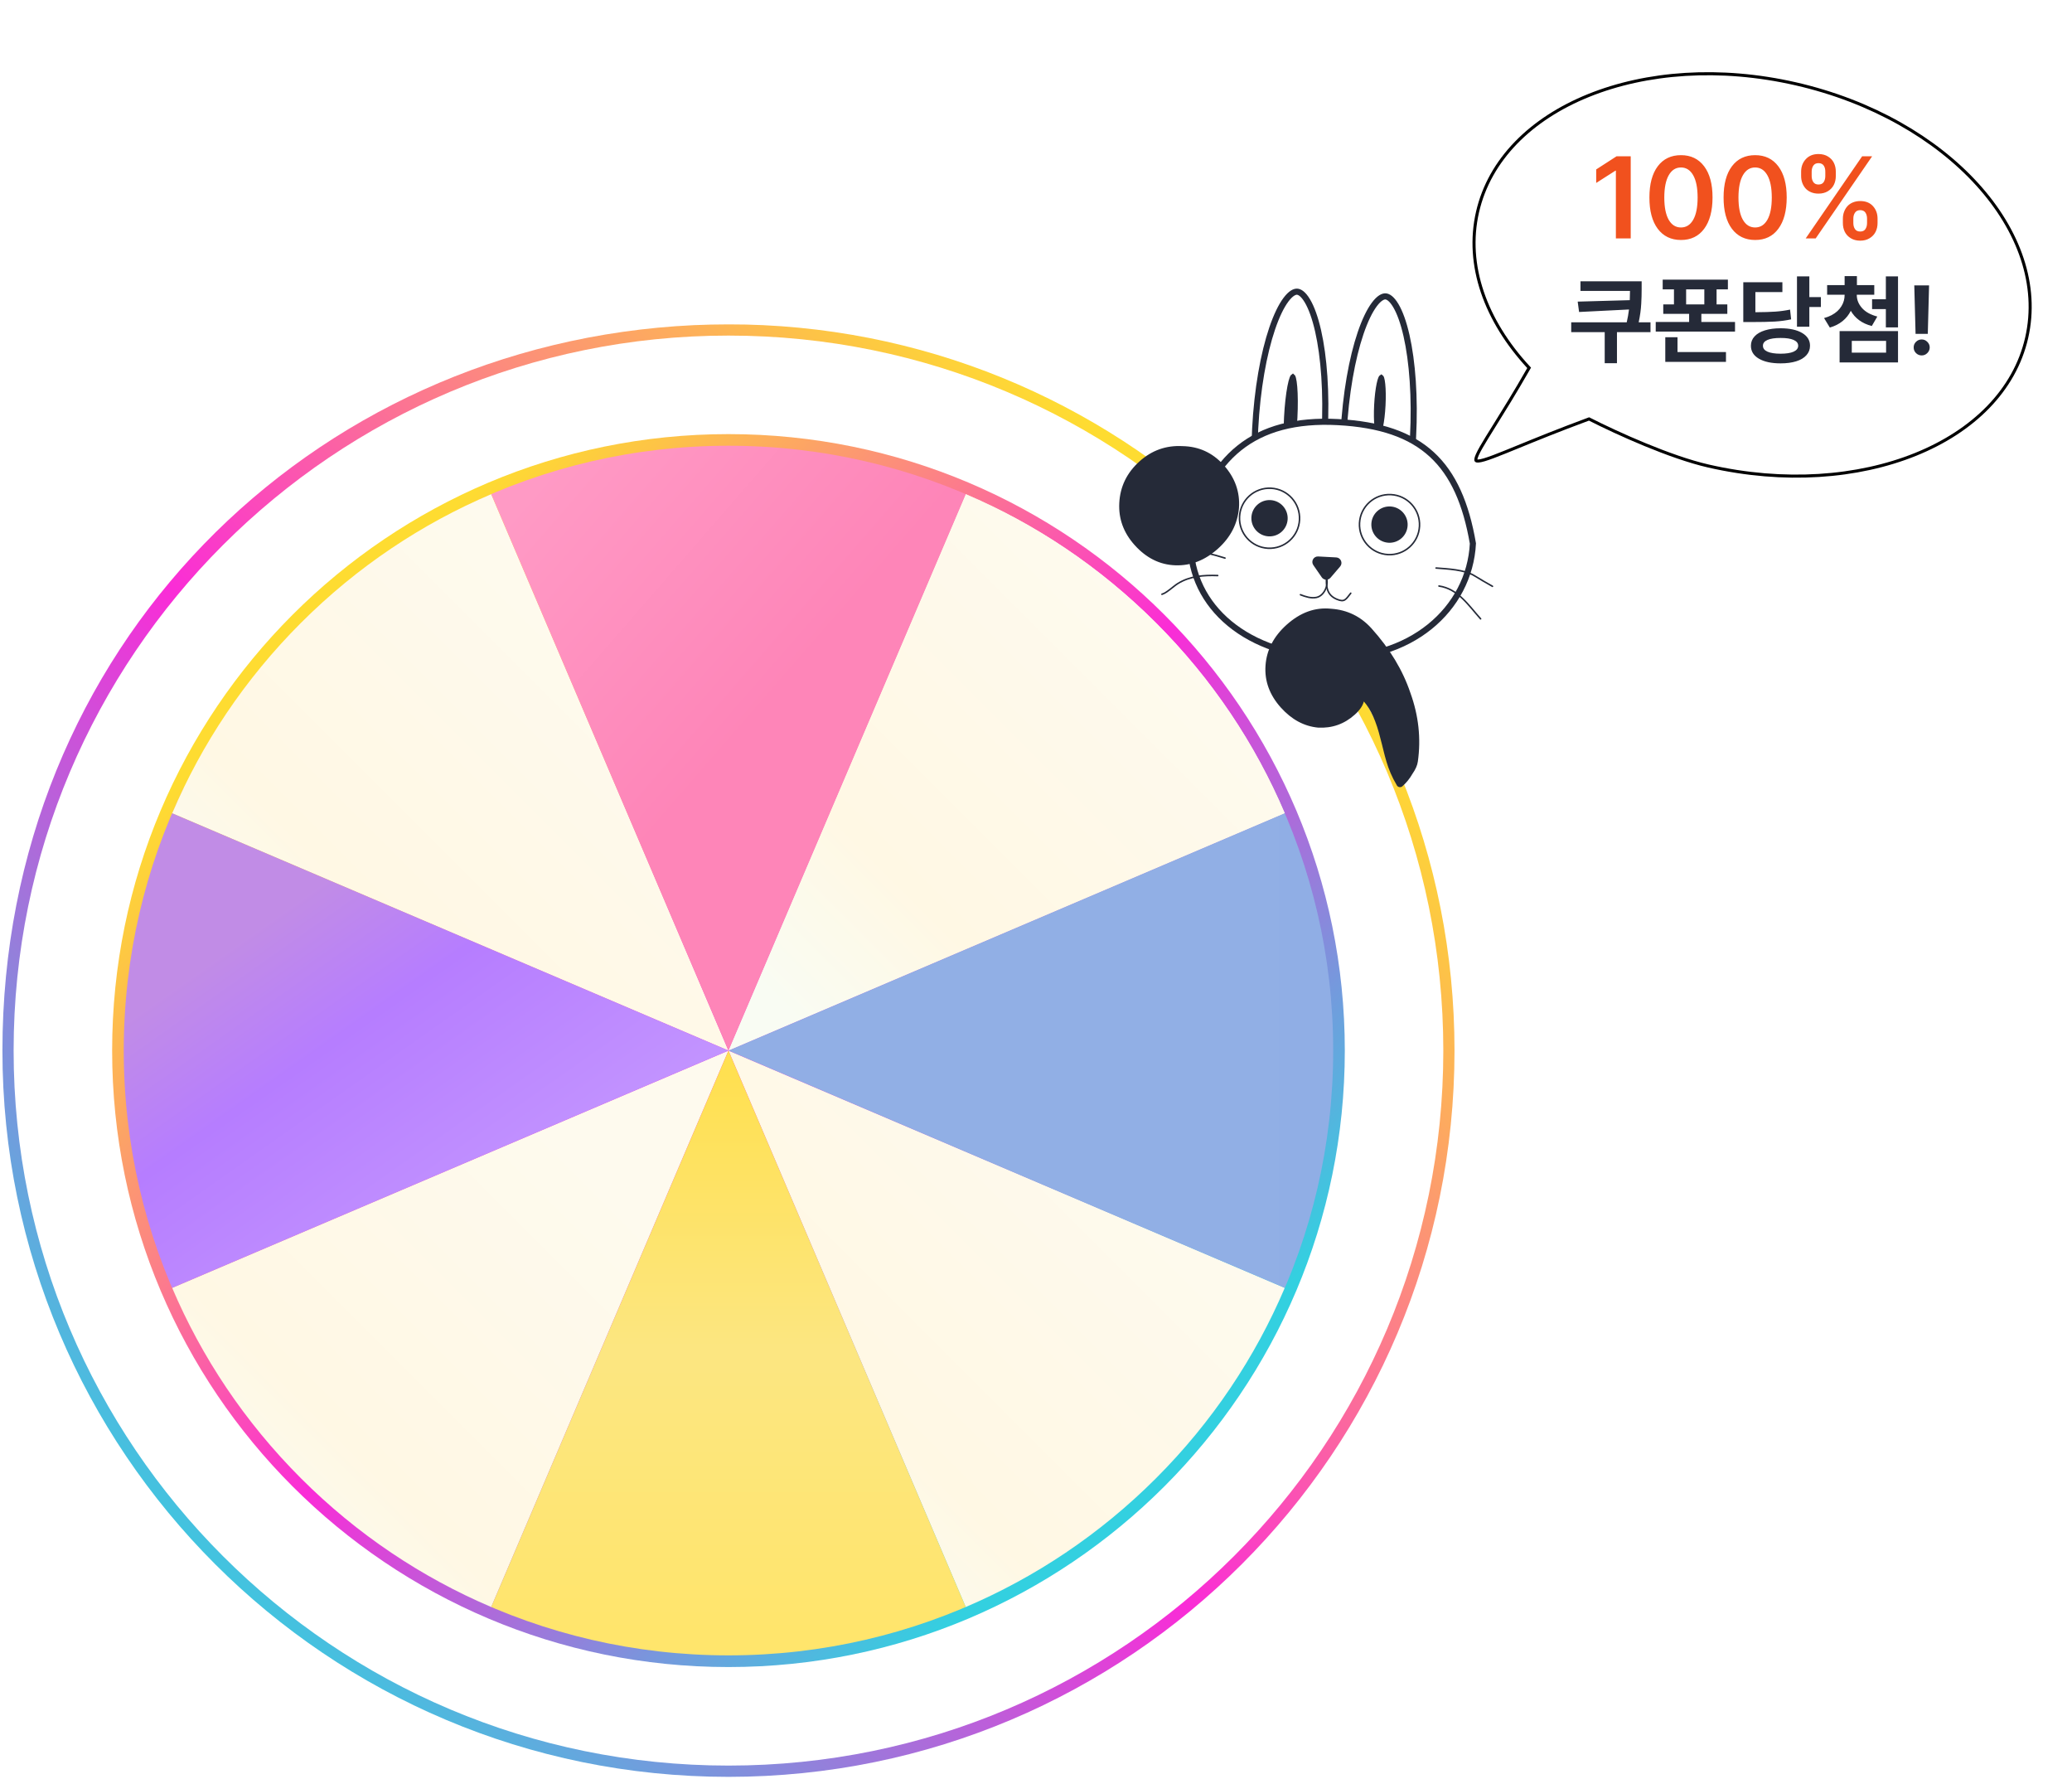 <svg width="678" height="582" viewBox="0 0 678 582" fill="none" xmlns="http://www.w3.org/2000/svg">
<path d="M475.943 343.696C475.943 474.904 369.575 581.294 238.367 581.294C107.16 581.294 0.793 474.904 0.793 343.696C0.793 212.489 101.048 112.326 226.989 106.373C230.767 106.213 234.567 106.121 238.367 106.121C242.168 106.121 245.969 106.19 249.746 106.373C375.665 112.326 475.943 216.289 475.943 343.696Z" fill="url(#paint0_linear_3215_7034)"/>
<path d="M238.369 577.607C367.554 577.607 472.281 472.881 472.281 343.695C472.281 214.51 367.554 109.784 238.369 109.784C109.183 109.784 4.457 214.51 4.457 343.695C4.457 472.881 109.183 577.607 238.369 577.607Z" fill="white"/>
<path d="M238.372 545.371C349.755 545.371 440.048 455.078 440.048 343.694C440.048 232.312 349.755 142.018 238.372 142.018C126.989 142.018 36.695 232.312 36.695 343.694C36.695 455.078 126.989 545.371 238.372 545.371Z" fill="url(#paint1_linear_3215_7034)"/>
<path d="M378.275 483.605C396.727 465.151 410.762 443.951 420.4 421.332L238.367 343.697L316.002 525.73C338.622 516.092 359.822 502.057 378.275 483.605Z" fill="url(#paint2_linear_3215_7034)"/>
<path d="M98.461 483.605C116.915 502.057 138.115 516.092 160.734 525.73L238.369 343.697L56.336 421.332C65.975 443.951 80.009 465.151 98.461 483.605Z" fill="url(#paint3_linear_3215_7034)"/>
<path d="M378.275 203.789C359.822 185.336 338.622 171.302 316.002 161.664L238.367 343.697L420.4 266.062C410.762 243.442 396.727 222.242 378.275 203.789Z" fill="url(#paint4_linear_3215_7034)"/>
<path d="M98.461 203.789C80.009 222.242 65.975 243.442 56.336 266.062L238.369 343.697L160.734 161.664C138.115 171.302 116.915 185.336 98.461 203.789Z" fill="url(#paint5_linear_3215_7034)"/>
<path d="M378.275 203.789C359.822 185.336 338.622 171.302 316.002 161.664L238.367 343.697L420.4 266.062C410.762 243.442 396.727 222.242 378.275 203.789Z" fill="url(#paint6_linear_3215_7034)"/>
<path d="M416.6 429.732C429.192 403.724 436.243 374.534 436.243 343.695C436.243 312.856 429.192 283.666 416.6 257.658C417.951 260.428 419.21 263.244 420.424 266.06L238.391 343.695L420.424 421.33C419.21 424.145 417.951 426.962 416.6 429.732Z" fill="url(#paint7_linear_3215_7034)"/>
<path d="M60.139 257.658C47.548 283.666 40.496 312.856 40.496 343.695C40.496 374.534 47.548 403.724 60.139 429.732C58.789 426.962 57.529 424.145 56.316 421.33L238.349 343.695L56.339 266.06C57.552 263.244 58.812 260.428 60.162 257.658H60.139Z" fill="url(#paint8_linear_3215_7034)"/>
<path d="M324.406 165.464C298.398 152.872 269.208 145.82 238.369 145.82C207.531 145.82 178.34 152.872 152.332 165.464C155.102 164.136 157.918 162.854 160.734 161.64L238.369 343.674L316.004 161.663C318.82 162.877 321.636 164.136 324.406 165.486V165.464Z" fill="url(#paint9_linear_3215_7034)"/>
<path d="M316.004 525.73L238.369 343.697L160.734 525.73C157.918 524.517 155.102 523.258 152.332 521.906C178.34 534.498 207.531 541.55 238.369 541.55C269.208 541.55 298.398 534.498 324.406 521.906C321.636 523.258 318.82 524.517 316.004 525.73Z" fill="url(#paint10_linear_3215_7034)"/>
<g clip-path="url(#clip0_3215_7034)">
<path d="M419.722 186.343C418.927 186.3 417.731 185.646 416.358 183.34C415.033 181.112 413.827 177.791 412.858 173.528C410.927 165.032 410.044 153.27 410.718 140.28C411.392 127.291 413.489 115.687 416.289 107.442C417.694 103.305 419.238 100.13 420.786 98.055C422.39 95.907 423.647 95.383 424.442 95.426C425.237 95.468 426.433 96.122 427.806 98.429C429.131 100.656 430.337 103.977 431.306 108.24C433.237 116.736 434.12 128.499 433.446 141.488C432.771 154.477 430.675 166.081 427.875 174.326C426.47 178.463 424.927 181.638 423.378 183.713C421.774 185.861 420.517 186.385 419.722 186.343Z" fill="white" stroke="#252A38" stroke-width="2"/>
<path d="M421.979 149.505C421.784 150.014 421.672 150.101 421.648 150.115C421.626 150.098 421.523 150 421.382 149.474C421.217 148.859 421.068 147.9 420.959 146.618C420.743 144.07 420.706 140.501 420.912 136.528C421.118 132.555 421.525 129.01 422.004 126.499C422.245 125.235 422.492 124.297 422.72 123.704C422.915 123.195 423.027 123.108 423.051 123.093C423.073 123.11 423.175 123.209 423.317 123.735C423.482 124.35 423.631 125.309 423.74 126.591C423.956 129.139 423.993 132.708 423.787 136.681C423.581 140.654 423.174 144.199 422.695 146.71C422.454 147.973 422.206 148.912 421.979 149.505Z" fill="#252A38" stroke="#252A38" stroke-width="1.5"/>
<path d="M448.652 187.879C447.856 187.837 446.661 187.183 445.288 184.876C443.963 182.649 442.757 179.327 441.788 175.065C439.857 166.568 438.973 154.806 439.648 141.817C440.322 128.827 442.419 117.224 445.219 108.979C446.624 104.842 448.167 101.667 449.716 99.592C451.32 97.444 452.577 96.92 453.372 96.962C454.167 97.004 455.363 97.658 456.735 99.965C458.061 102.192 459.267 105.514 460.235 109.776C462.166 118.273 463.05 130.035 462.376 143.025C461.701 156.014 459.604 167.618 456.804 175.863C455.4 179.999 453.856 183.175 452.308 185.249C450.704 187.398 449.447 187.921 448.652 187.879Z" fill="white" stroke="#252A38" stroke-width="2"/>
<path d="M451.286 141.361C451.137 141.708 451.051 141.767 451.033 141.776C451.015 141.765 450.936 141.697 450.824 141.337C450.694 140.917 450.574 140.261 450.484 139.386C450.305 137.645 450.26 135.209 450.4 132.498C450.541 129.787 450.839 127.369 451.197 125.657C451.377 124.796 451.564 124.157 451.737 123.753C451.886 123.407 451.972 123.348 451.99 123.338C452.008 123.35 452.087 123.417 452.199 123.777C452.329 124.197 452.449 124.853 452.539 125.729C452.718 127.469 452.763 129.905 452.623 132.616C452.482 135.327 452.184 137.745 451.826 139.457C451.646 140.318 451.459 140.957 451.286 141.361Z" fill="#252A38" stroke="#252A38" stroke-width="1.5"/>
<path d="M481.964 177.805C480.847 199.317 461.376 216.528 433.772 215.061C406.167 213.594 388.458 196.858 389.575 175.346C395.406 149.756 410.163 136.624 437.767 138.091C465.372 139.558 477.464 151.666 481.964 177.805Z" fill="white" stroke="#252A38" stroke-width="2"/>
<path d="M454.166 181.439C459.587 181.727 464.209 177.566 464.49 172.146C464.772 166.725 460.606 162.097 455.185 161.809C449.765 161.521 445.143 165.682 444.862 171.103C444.58 176.523 448.746 181.151 454.166 181.439Z" stroke="#252A38" stroke-width="0.5"/>
<path d="M454.377 177.305C457.515 177.472 460.191 175.063 460.354 171.925C460.517 168.787 458.105 166.107 454.967 165.941C451.829 165.774 449.153 168.183 448.99 171.321C448.827 174.459 451.239 177.138 454.377 177.305Z" fill="#252A38" stroke="#252A38" stroke-width="0.5"/>
<path d="M414.905 179.352C420.325 179.64 424.947 175.48 425.228 170.059C425.51 164.638 421.344 160.011 415.924 159.723C410.503 159.435 405.881 163.595 405.6 169.016C405.318 174.437 409.484 179.064 414.905 179.352Z" stroke="#252A38" stroke-width="0.5"/>
<path d="M415.119 175.22C418.257 175.387 420.933 172.978 421.096 169.84C421.259 166.701 418.847 164.022 415.709 163.855C412.571 163.689 409.895 166.097 409.732 169.236C409.569 172.374 411.981 175.053 415.119 175.22Z" fill="#252A38" stroke="#252A38" stroke-width="0.5"/>
<path d="M435.168 188.857L438.327 185.17C439.165 184.192 438.515 182.678 437.229 182.61L431.31 182.295C430.024 182.227 429.221 183.664 429.953 184.725L432.713 188.727C433.291 189.565 434.506 189.63 435.168 188.857Z" fill="#252A38" stroke="#252A38" stroke-width="0.5"/>
<path d="M400.844 182.574C393.069 180.186 385.552 178.339 378.319 182.628" stroke="#252A38" stroke-width="0.5" stroke-linecap="round"/>
<path d="M398.459 188.29C393.846 188.126 389.36 188.441 385.369 190.931C383.891 191.854 381.767 193.981 380.207 194.411" stroke="#252A38" stroke-width="0.5" stroke-linecap="round"/>
<path d="M469.91 185.827C473.582 186.115 479.244 186.333 482.499 188.373C484.386 189.557 486.479 190.741 488.368 191.814" stroke="#252A38" stroke-width="0.5" stroke-linecap="round"/>
<path d="M470.859 191.718C477.099 192.596 480.646 198.191 484.483 202.452" stroke="#252A38" stroke-width="0.5" stroke-linecap="round"/>
<path d="M433.417 187.79C435.322 190.119 433.749 194.832 430.775 195.448C429.023 195.811 427.124 195.187 425.534 194.561" stroke="#252A38" stroke-width="0.5" stroke-linecap="round"/>
<path d="M434.066 188.507C433.892 191.87 434.086 194.645 437.441 196.047C439.989 197.113 440.342 196.138 441.994 194.064" stroke="#252A38" stroke-width="0.5" stroke-linecap="round"/>
<path d="M398.545 179.496C394.321 183.298 389.674 185.112 384.602 184.938C379.531 184.765 375.092 182.564 371.285 178.335C367.66 174.308 365.981 169.713 366.249 164.55C366.527 159.196 368.727 154.664 372.85 150.952C376.873 147.331 381.561 145.663 386.914 145.948C392.277 146.041 396.772 148.101 400.397 152.129C404.113 156.257 405.787 160.947 405.418 166.2C404.959 171.353 402.668 175.784 398.545 179.496ZM457.107 256.981C453.623 251.088 453.222 247.112 451.689 241.566C450.346 236.03 448.543 232.004 446.277 229.487C445.916 230.906 444.93 232.339 443.321 233.787C439.902 236.865 435.898 238.282 431.31 238.038C426.731 237.603 422.674 235.422 419.139 231.496C415.423 227.368 413.745 222.773 414.103 217.711C414.462 212.649 416.753 208.217 420.977 204.415C425.502 200.342 430.386 198.588 435.629 199.154C440.882 199.529 445.276 201.68 448.81 205.607C454.792 212.252 459.029 219.283 461.519 226.702C464.201 234.13 465.012 241.603 463.95 249.12C463.79 250.358 463.192 251.716 462.157 253.195C461.313 254.684 460.237 256.017 458.93 257.194C458.234 257.82 457.38 257.441 457.107 256.981Z" fill="#252A38"/>
</g>
<g filter="url(#filter0_d_3215_7034)">
<path d="M660.654 104.63C652.685 139.422 605.783 158.365 555.894 146.939C543.366 144.07 526.016 136.217 516.939 131.601C467.909 149.721 473.402 155.233 496.747 114.408C482.669 99.152 475.958 80.86 479.99 63.254C487.958 28.461 534.861 9.518 584.75 20.944C634.639 32.37 668.622 69.837 660.654 104.63Z" fill="white"/>
<path d="M517.166 131.156L516.971 131.057L516.766 131.132C507.013 134.736 499.414 137.843 493.689 140.183C492.212 140.787 490.861 141.339 489.629 141.836C486.619 143.051 484.342 143.926 482.707 144.409C481.888 144.65 481.256 144.785 480.787 144.82C480.298 144.857 480.09 144.778 480.014 144.717C479.974 144.685 479.891 144.597 479.926 144.259C479.962 143.918 480.112 143.431 480.406 142.769C480.991 141.452 482.066 139.601 483.585 137.127C484.293 135.972 485.095 134.686 485.983 133.263C488.886 128.607 492.708 122.479 497.181 114.656L497.363 114.338L497.115 114.068C483.112 98.896 476.492 80.766 480.477 63.365C484.415 46.172 497.983 32.845 516.837 25.231C535.689 17.617 559.781 15.739 584.638 21.432C609.495 27.124 630.369 39.301 644.028 54.36C657.688 69.421 664.104 87.325 660.166 104.518C656.229 121.711 642.661 135.038 623.807 142.653C604.955 150.266 580.863 152.145 556.006 146.452C543.54 143.597 526.237 135.768 517.166 131.156Z" stroke="black"/>
</g>
<path d="M533.605 51.127V78H528.75V55.838H528.593L522.308 59.853V55.431L528.973 51.127H533.605ZM550.05 78.512C546.804 78.503 544.267 77.278 542.439 74.838C540.62 72.397 539.714 68.981 539.723 64.59C539.723 60.216 540.633 56.817 542.452 54.394C544.28 51.971 546.813 50.76 550.05 50.76C553.277 50.76 555.806 51.976 557.634 54.407C559.462 56.831 560.376 60.225 560.376 64.59C560.367 68.99 559.453 72.41 557.634 74.851C555.823 77.291 553.295 78.512 550.05 78.512ZM544.591 64.59C544.591 67.774 545.072 70.21 546.034 71.898C546.997 73.578 548.335 74.418 550.05 74.418C551.755 74.418 553.089 73.578 554.052 71.898C555.014 70.21 555.495 67.774 555.495 64.59C555.486 61.423 555.001 59 554.038 57.32C553.076 55.632 551.747 54.788 550.05 54.788C548.344 54.788 547.01 55.632 546.047 57.32C545.085 59 544.6 61.423 544.591 64.59ZM574.319 78.512C571.074 78.503 568.537 77.278 566.709 74.838C564.889 72.397 563.984 68.981 563.992 64.59C563.992 60.216 564.902 56.817 566.722 54.394C568.55 51.971 571.082 50.76 574.319 50.76C577.547 50.76 580.075 51.976 581.903 54.407C583.732 56.831 584.646 60.225 584.646 64.59C584.637 68.99 583.723 72.41 581.903 74.851C580.093 77.291 577.564 78.512 574.319 78.512ZM568.861 64.59C568.861 67.774 569.342 70.21 570.304 71.898C571.266 73.578 572.605 74.418 574.319 74.418C576.025 74.418 577.359 73.578 578.321 71.898C579.283 70.21 579.765 67.774 579.765 64.59C579.756 61.423 579.27 59 578.308 57.32C577.346 55.632 576.016 54.788 574.319 54.788C572.613 54.788 571.279 55.632 570.317 57.32C569.355 59 568.869 61.423 568.861 64.59ZM603.024 71.544C603.024 70.757 603.151 70.018 603.404 69.327C603.658 68.627 604.017 68.014 604.48 67.49C604.953 66.956 605.552 66.536 606.278 66.23C607.013 65.924 607.822 65.771 608.705 65.771C610.481 65.771 611.868 66.322 612.865 67.424C613.871 68.526 614.374 69.9 614.374 71.544V72.961C614.374 74.02 614.16 74.982 613.731 75.848C613.302 76.705 612.651 77.401 611.776 77.934C610.901 78.468 609.878 78.735 608.705 78.735C607.516 78.735 606.483 78.468 605.609 77.934C604.734 77.401 604.082 76.705 603.654 75.848C603.234 74.982 603.024 74.02 603.024 72.961V71.544ZM589.364 57.583V56.166C589.364 54.53 589.876 53.161 590.899 52.059C591.923 50.948 593.305 50.392 595.046 50.392C596.244 50.392 597.276 50.659 598.142 51.193C599.017 51.726 599.665 52.422 600.084 53.279C600.504 54.136 600.714 55.099 600.714 56.166V57.583C600.714 58.641 600.5 59.604 600.071 60.47C599.643 61.327 598.991 62.022 598.116 62.556C597.25 63.081 596.227 63.343 595.046 63.343C594.145 63.343 593.331 63.19 592.605 62.884C591.879 62.578 591.28 62.162 590.808 61.637C590.344 61.104 589.985 60.492 589.732 59.8C589.487 59.109 589.364 58.37 589.364 57.583ZM590.86 78L609.335 51.127H612.602L594.127 78H590.86ZM592.815 57.583C592.815 58.37 592.994 59.031 593.353 59.564C593.712 60.098 594.276 60.365 595.046 60.365C595.824 60.365 596.389 60.102 596.738 59.577C597.097 59.044 597.276 58.379 597.276 57.583V56.166C597.276 55.79 597.241 55.448 597.171 55.142C597.101 54.827 596.983 54.534 596.817 54.263C596.66 53.983 596.428 53.764 596.122 53.607C595.824 53.45 595.466 53.371 595.046 53.371C594.285 53.371 593.721 53.642 593.353 54.184C592.994 54.727 592.815 55.387 592.815 56.166V57.583ZM606.448 72.961C606.448 73.749 606.628 74.409 606.986 74.943C607.345 75.476 607.918 75.743 608.705 75.743C609.484 75.743 610.048 75.476 610.398 74.943C610.757 74.409 610.936 73.749 610.936 72.961V71.544C610.936 71.168 610.897 70.827 610.818 70.521C610.748 70.206 610.63 69.913 610.464 69.642C610.306 69.362 610.074 69.143 609.768 68.986C609.471 68.828 609.116 68.749 608.705 68.749C607.936 68.749 607.367 69.02 607 69.563C606.632 70.097 606.448 70.757 606.448 71.544V72.961Z" fill="#F1511E"/>
<path d="M537.182 92.033V94.597C537.174 95.621 537.163 96.412 537.149 96.972C537.141 97.532 537.108 98.313 537.049 99.315C536.998 100.309 536.902 101.308 536.762 102.309C536.622 103.311 536.438 104.357 536.209 105.448H540.077V108.663H529.104V118.818H525.093V108.663H514.132V105.448H532.298C532.622 104.048 532.869 102.648 533.038 101.249L516.707 102.066L516.254 98.674L533.292 98.199C533.329 97.492 533.355 96.486 533.37 95.182H517.16V92.033H537.182ZM565.402 91.481V94.674H561.7V99.591H565.214V102.685H556.717V105.337H567.733V108.475H541.788V105.337H552.717V102.685H544.252V99.591H547.755V94.674H544.065V91.481H565.402ZM544.915 118.387V110.32H548.915V115.171H564.772V118.387H544.915ZM551.733 99.591H557.689V94.674H551.733V99.591ZM592.052 90.42V97.193H595.831V100.431H592.052V106.895H588.008V90.42H592.052ZM570.439 105.359V92.343H583.235V95.547H574.395V102.144C577.12 102.129 579.305 102.063 580.947 101.945C582.597 101.827 584.196 101.606 585.743 101.282L586.097 104.475C584.424 104.836 582.649 105.076 580.771 105.193C578.899 105.304 576.244 105.359 572.804 105.359H570.439ZM572.936 113.105C572.936 111.926 573.334 110.906 574.13 110.044C574.925 109.182 576.052 108.527 577.511 108.077C578.977 107.621 580.697 107.392 582.671 107.392C585.625 107.4 587.964 107.912 589.688 108.928C591.411 109.937 592.273 111.33 592.273 113.105C592.273 114.306 591.879 115.341 591.091 116.21C590.31 117.087 589.198 117.75 587.754 118.199C586.318 118.648 584.623 118.873 582.671 118.873C579.68 118.88 577.308 118.372 575.555 117.348C573.802 116.324 572.929 114.91 572.936 113.105ZM576.87 113.105C576.863 113.959 577.36 114.608 578.362 115.05C579.364 115.492 580.8 115.713 582.671 115.713C584.498 115.713 585.909 115.492 586.903 115.05C587.898 114.6 588.399 113.952 588.406 113.105C588.399 112.273 587.898 111.639 586.903 111.204C585.909 110.77 584.498 110.556 582.671 110.564C580.8 110.556 579.364 110.77 578.362 111.204C577.36 111.639 576.863 112.273 576.87 113.105ZM607.576 96.497C607.576 98.059 608.147 99.484 609.289 100.773C610.43 102.055 612.099 102.983 614.294 103.558L612.493 106.652C610.887 106.239 609.506 105.606 608.349 104.751C607.2 103.897 606.291 102.873 605.62 101.68C604.979 102.983 604.081 104.107 602.924 105.05C601.775 105.985 600.386 106.689 598.758 107.16L596.869 104.055C597.767 103.812 598.589 103.495 599.333 103.105C600.077 102.707 600.71 102.265 601.233 101.779C601.756 101.293 602.195 100.762 602.548 100.188C602.909 99.606 603.174 99.009 603.344 98.398C603.513 97.779 603.598 97.145 603.598 96.497V96.42H597.874V93.282H603.598V90.32H607.62V93.282H613.3V96.42H607.576V96.497ZM601.952 118.564V108.32H621.068V118.564H601.952ZM605.941 115.37H617.167V111.514H605.941V115.37ZM612.581 101.127V97.912H617.09V90.42H621.068V107.105H617.09V101.127H612.581ZM631.232 93.37L630.812 109.227H626.812L626.392 93.37H631.232ZM626.194 113.657C626.186 112.943 626.44 112.331 626.956 111.823C627.472 111.308 628.094 111.05 628.823 111.05C629.523 111.05 630.131 111.308 630.647 111.823C631.17 112.331 631.435 112.943 631.442 113.657C631.435 114.379 631.17 114.998 630.647 115.514C630.131 116.022 629.523 116.276 628.823 116.276C628.094 116.276 627.472 116.022 626.956 115.514C626.44 114.998 626.186 114.379 626.194 113.657Z" fill="#252A38"/>
<defs>
<filter id="filter0_d_3215_7034" x="468.832" y="10.616" width="208.98" height="158.651" filterUnits="userSpaceOnUse" color-interpolation-filters="sRGB">
<feFlood flood-opacity="0" result="BackgroundImageFix"/>
<feColorMatrix in="SourceAlpha" type="matrix" values="0 0 0 0 0 0 0 0 0 0 0 0 0 0 0 0 0 0 127 0" result="hardAlpha"/>
<feOffset dx="3" dy="6"/>
<feGaussianBlur stdDeviation="6.5"/>
<feComposite in2="hardAlpha" operator="out"/>
<feColorMatrix type="matrix" values="0 0 0 0 0 0 0 0 0 0 0 0 0 0 0 0 0 0 0.15 0"/>
<feBlend mode="normal" in2="BackgroundImageFix" result="effect1_dropShadow_3215_7034"/>
<feBlend mode="normal" in="SourceGraphic" in2="effect1_dropShadow_3215_7034" result="shape"/>
</filter>
<linearGradient id="paint0_linear_3215_7034" x1="399.933" y1="182.131" x2="58.624" y2="523.44" gradientUnits="userSpaceOnUse">
<stop stop-color="#FEDC31"/>
<stop offset="0.09" stop-color="#FDC347"/>
<stop offset="0.27" stop-color="#FC8682"/>
<stop offset="0.52" stop-color="#FA2CD7"/>
<stop offset="0.76" stop-color="#987CDB"/>
<stop offset="1" stop-color="#33D0E0"/>
</linearGradient>
<linearGradient id="paint1_linear_3215_7034" x1="104.532" y1="209.854" x2="368.457" y2="473.78" gradientUnits="userSpaceOnUse">
<stop stop-color="#FEDC31"/>
<stop offset="0.09" stop-color="#FDC347"/>
<stop offset="0.27" stop-color="#FC8682"/>
<stop offset="0.52" stop-color="#FA2CD7"/>
<stop offset="0.76" stop-color="#987CDB"/>
<stop offset="1" stop-color="#33D0E0"/>
</linearGradient>
<linearGradient id="paint2_linear_3215_7034" x1="379.145" y1="384.952" x2="254.21" y2="509.887" gradientUnits="userSpaceOnUse">
<stop stop-color="#FEFAEE"/>
<stop offset="0.68" stop-color="#FFF8E4"/>
<stop offset="1" stop-color="#F9FCF3"/>
</linearGradient>
<linearGradient id="paint3_linear_3215_7034" x1="197.114" y1="384.952" x2="72.179" y2="509.887" gradientUnits="userSpaceOnUse">
<stop stop-color="#FEFAEE"/>
<stop offset="0.68" stop-color="#FFF8E4"/>
<stop offset="1" stop-color="#F9FCF3"/>
</linearGradient>
<linearGradient id="paint4_linear_3215_7034" x1="379.145" y1="202.919" x2="254.21" y2="327.854" gradientUnits="userSpaceOnUse">
<stop stop-color="#FEFAEE"/>
<stop offset="0.68" stop-color="#FFF8E4"/>
<stop offset="1" stop-color="#F9FCF3"/>
</linearGradient>
<linearGradient id="paint5_linear_3215_7034" x1="197.114" y1="202.919" x2="72.179" y2="327.854" gradientUnits="userSpaceOnUse">
<stop stop-color="#FEFAEE"/>
<stop offset="0.68" stop-color="#FFF8E4"/>
<stop offset="1" stop-color="#F9FCF3"/>
</linearGradient>
<linearGradient id="paint6_linear_3215_7034" x1="379.145" y1="202.919" x2="254.21" y2="327.854" gradientUnits="userSpaceOnUse">
<stop stop-color="#FEFAEE"/>
<stop offset="0.68" stop-color="#FFF8E4"/>
<stop offset="1" stop-color="#F9FCF3"/>
</linearGradient>
<linearGradient id="paint7_linear_3215_7034" x1="238.367" y1="343.695" x2="436.243" y2="343.695" gradientUnits="userSpaceOnUse">
<stop stop-color="#91AEE5"/>
<stop offset="0.27" stop-color="#91AFE5"/>
<stop offset="0.82" stop-color="#91AFE5"/>
<stop offset="1" stop-color="#90AEE5"/>
</linearGradient>
<linearGradient id="paint8_linear_3215_7034" x1="90.015" y1="299.275" x2="193.95" y2="446.573" gradientUnits="userSpaceOnUse">
<stop stop-color="#C18CE6"/>
<stop offset="0.25" stop-color="#B67DFF"/>
<stop offset="0.79" stop-color="#C69AFF"/>
<stop offset="1" stop-color="#C297F9"/>
</linearGradient>
<linearGradient id="paint9_linear_3215_7034" x1="285.538" y1="298.981" x2="153.398" y2="184.06" gradientUnits="userSpaceOnUse">
<stop stop-color="#FE85B8"/>
<stop offset="0.404" stop-color="#FE85B8"/>
<stop offset="1" stop-color="#FF9AC5"/>
</linearGradient>
<linearGradient id="paint10_linear_3215_7034" x1="238.369" y1="351.206" x2="238.369" y2="533.812" gradientUnits="userSpaceOnUse">
<stop stop-color="#FFE051"/>
<stop offset="0" stop-color="#FFE051"/>
<stop offset="0.5" stop-color="#FCE681"/>
<stop offset="1" stop-color="#FFE56C"/>
</linearGradient>
<clipPath id="clip0_3215_7034">
<rect width="154.225" height="138.239" fill="white" transform="translate(444.656 65.029) rotate(48.007)"/>
</clipPath>
</defs>
</svg>
